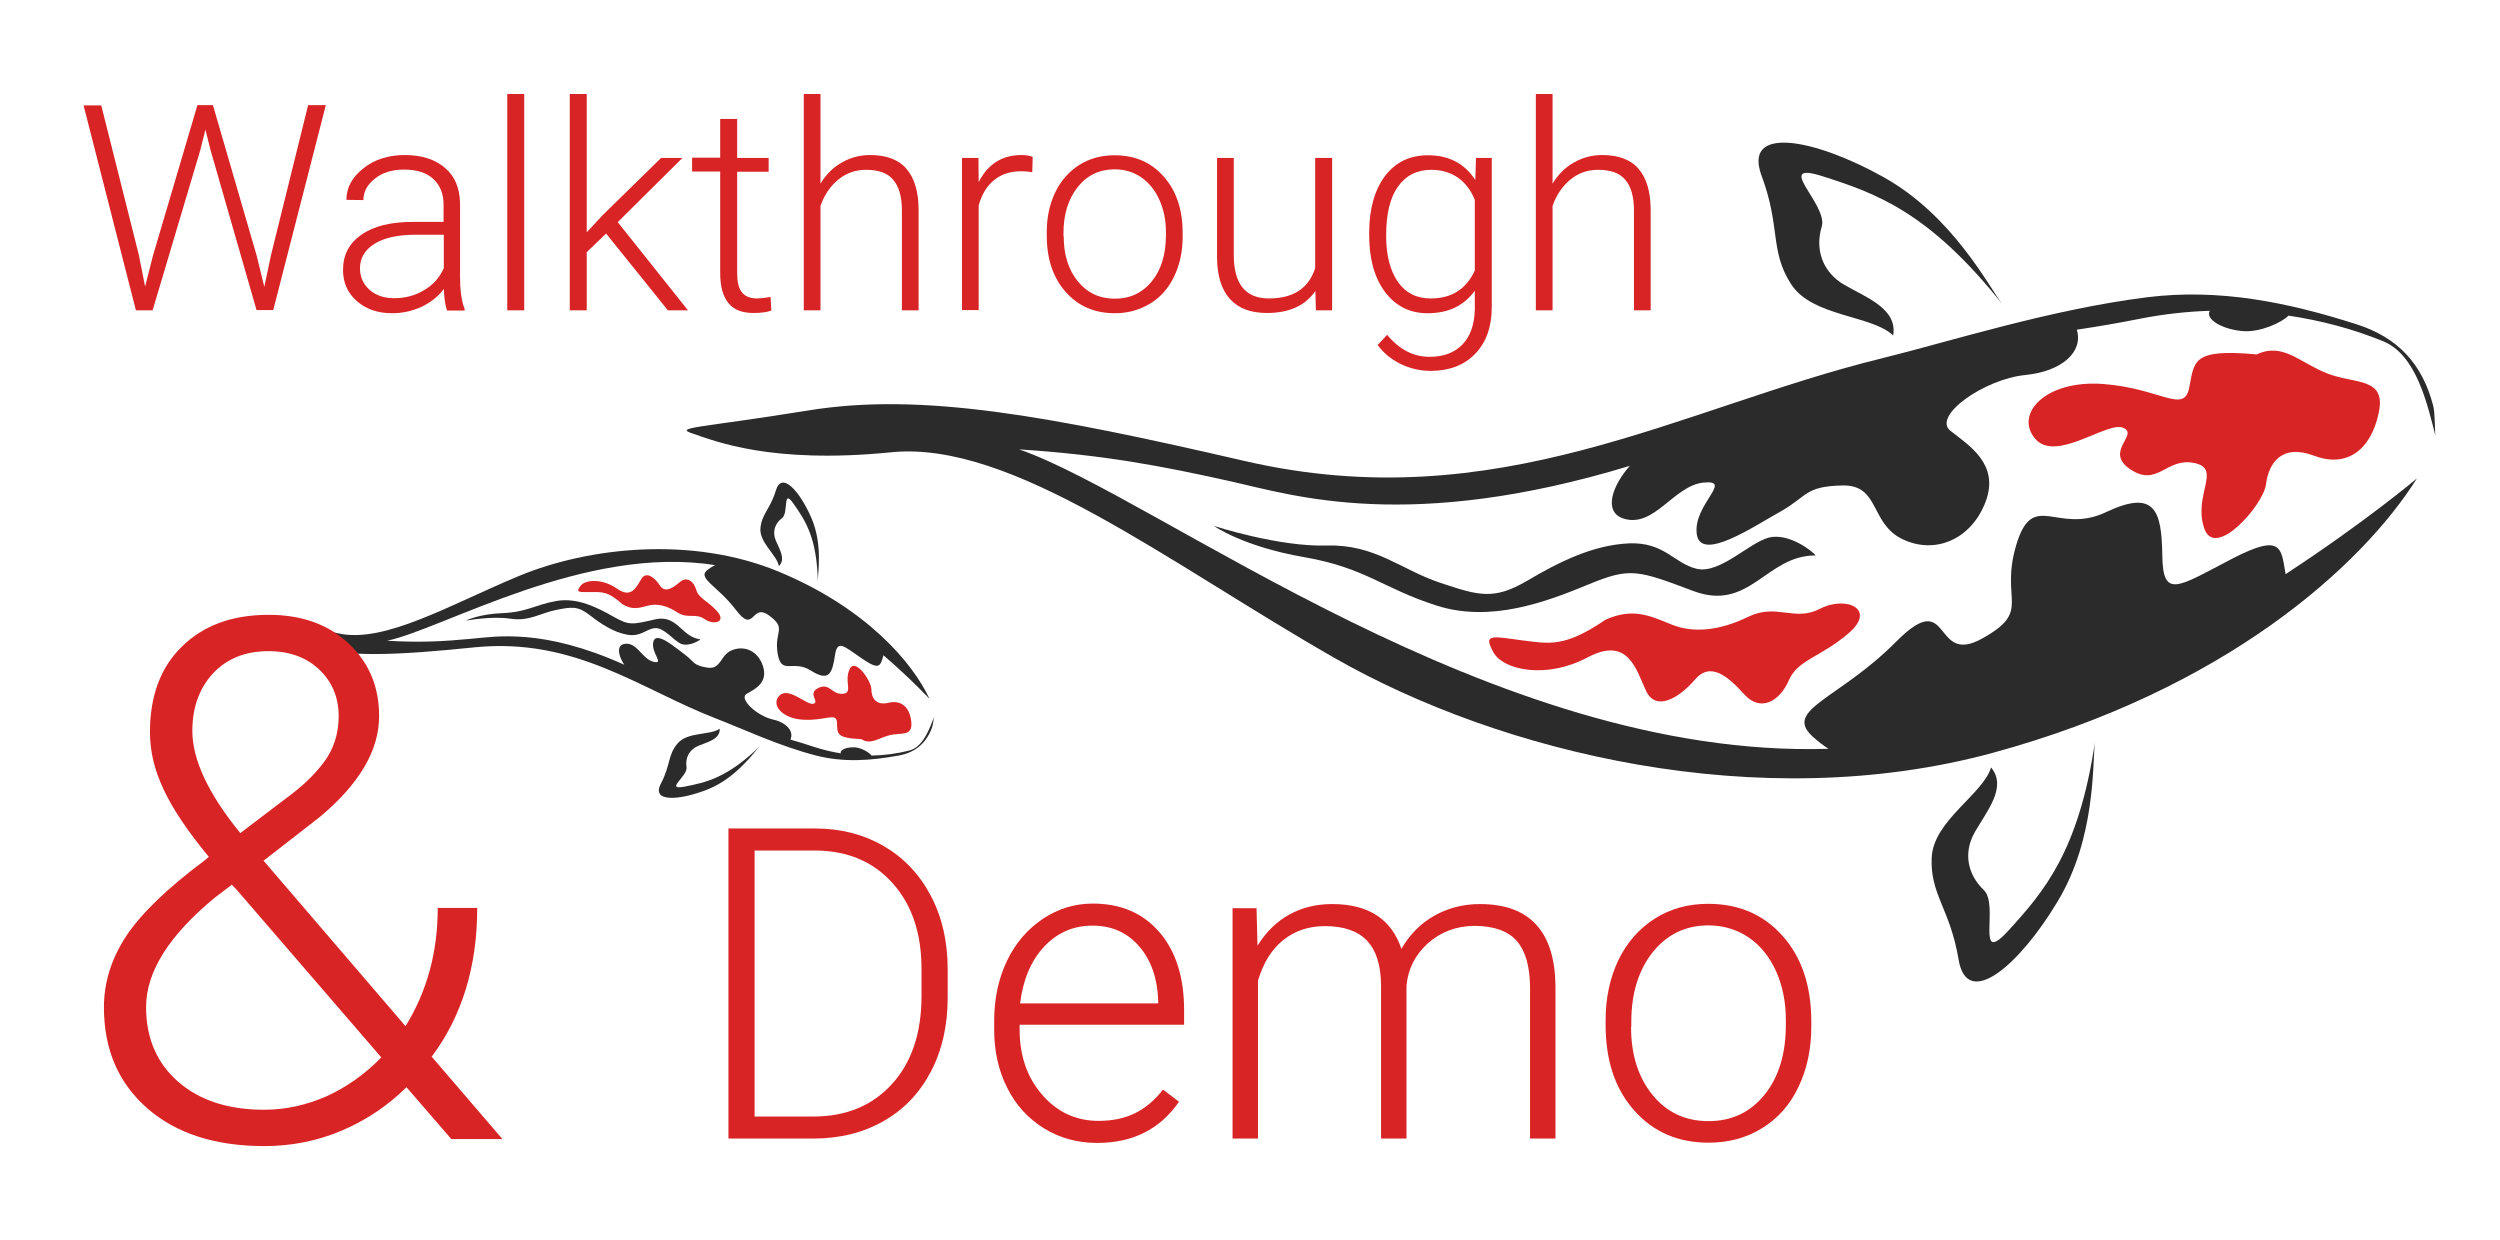 <?xml version="1.0" encoding="utf-8"?>
<!-- Generator: Adobe Illustrator 15.0.0, SVG Export Plug-In . SVG Version: 6.00 Build 0)  -->
<!DOCTYPE svg PUBLIC "-//W3C//DTD SVG 1.1//EN" "http://www.w3.org/Graphics/SVG/1.1/DTD/svg11.dtd">
<svg version="1.1" id="Layer_1" xmlns="http://www.w3.org/2000/svg" xmlns:xlink="http://www.w3.org/1999/xlink" x="0px" y="0px"
	 width="1032px" height="512px" viewBox="0 0 1032 512" enable-background="new 0 0 1032 512" xml:space="preserve">
<g>
	<path fill-rule="evenodd" clip-rule="evenodd" fill="#2A2B2A" d="M289.1,263.9c-7.9-0.9-9.4-10.4-18.8-8.2
		c-9.4,2.2-10.6,2.5-17-1.1c-6.4-3.6-14.8-8.1-23.7-6.5c-8.9,1.6-12.1,4.6-22.2,5c-10,0.4-15.1,3.1-15.1,3.1s10.7-2,18.4-0.8
		c7.7,1.2,12.3-2.3,18.8-3.6c6.5-1.3,9-1.7,13.9,2.1c4.9,3.8,9.9,7.1,15.5,8.1c5.7,1,7.6-2.3,11.4-2.7c3.8-0.4,7.8,5.2,10.9,6.5
		C284.4,267,288.6,264.5,289.1,263.9z"/>
	<path fill-rule="evenodd" clip-rule="evenodd" fill="#D92425" d="M256.9,249.4c4.1,2.5,6.9,1.6,10.6,0.6c3.7-1,7.9,0,12.1,2.8
		c4.3,2.8,7.5,0.1,11.3,2.8c3.8,2.6,9.1,1.2,5.1-3.3c-4.1-4.5-7.5-5.2-8.6-8.8c-1-3.6-3.9-5.7-6.8-3.2c-2.9,2.5-6.1,4.6-8.2,1.4
		c-2.1-3.3-5.6-6-7.6-2.8c-2,3.2-4,8.4-10.1,4.1c-6.1-4.3-13.2-3.8-15.1-1.1c-2,2.6-0.8,2.6,3.9,2.5
		C248.4,244.4,250.8,243.9,256.9,249.4z"/>
	<path fill-rule="evenodd" clip-rule="evenodd" fill="#2B2B2B" d="M337.6,239.9c0-3.5,2.1-15.2-2.7-26.2
		c-4.8-11-12.2-19.3-14.6-11.3c-2.4,7.9-5.9,9.8-6.4,15.7c-0.5,5.9,7,11.2,7.6,15.6c3-2.8,0.2-7.1-1.3-10.7c-1.5-3.6-0.2-7,2.6-9.1
		c2.9-2.1,0.1-12.7,4.8-5.9C332.5,214.9,337.2,222.1,337.6,239.9z"/>
	<path fill-rule="evenodd" clip-rule="evenodd" fill="#D92425" d="M355.5,305.1c3.9,2.5,7-0.4,11.7-1.6c4.7-1.2,9.5,0.7,9-5.3
		c-0.5-6-3.9-9.4-9.4-8.1c-5.5,1.3-7.1-2.3-7.1-5.6c0-3.3-6.7-13.3-9-8.2c-2.4,5.1,1.7,9.8-2.9,10.1c-4.6,0.3-5.3-4.7-10-2.4
		c-4.7,2.3,0.7,5.7-2,6.5c-2.7,0.8-10-7-13.9-3.5c-3.8,3.5,0.4,9.6,9.7,10.1c9.3,0.5,13.6-3.2,13.9,1.1
		C345.7,302.7,344.9,304.7,355.5,305.1z"/>
	<path fill-rule="evenodd" clip-rule="evenodd" fill="#2B2B2B" d="M375.4,309.8c-5,1.3-10.3,2-15.6,2.1c-0.9-1.2-4.1-3.2-6.9-3.4
		c-3.4-0.2-6.4,1.1-5.8,2.5c-3.7-0.6-7.3-1.5-10.8-2.6c-3.8-1.3-7-2.2-10-3.1c1.5-3.4-1.5-7-7.3-8.3c-6.6-1.5-14-8.5-10.9-10.5
		c3.2-1.9,8.6-4.3,7.1-10.6c-1.5-6.3-6.9-9.6-12.5-7.7c-5.6,1.8-4.7,8.3-10.7,7.4c-6-0.9-5.4-2.5-9.3-5.4c-4-2.9-11.8-9.9-13-5.3
		c-1.1,4.6,4.8,9.4,0.1,8.3c-4.7-1.1-6.9-8.3-12-7.4c-3.6,0.6-2.4,5.2-0.1,8.6c-33.8-15.2-53-11.6-63.3-10.7
		c-11.6,1.1-21,1.6-34.6,0.8c23.2-4.9,81.8-39.8,135.4-31.2c-0.9,0.4-1.9,1-2.8,1.7c-5.2,3.6,3.6,6.5,11.4,16.8
		c7.8,10.3,6.2-3.2,13.7,2.3c7.5,5.5,2,6.3,3.5,15.6c1.5,9.3,6.3,2.4,13.7,7.1c7.4,4.7,8.8,1.3,9.9-5.8c1-7.1,3.2-4.7,11.3,0.9
		c7.5,5.2,7.5,2.7,8.8-1.4c11.6,10,19,18,19,18c-7-15.1-26.3-37.6-62.2-52.5c-35.9-14.9-78.6-10.1-107.1,1.7
		c-28.5,11.8-55.9,28.2-75,23.7c-19-4.4-28.5-1.8-31.9-1.1c-3.4,0.7,0.4,0.9,18,6.1c17.6,5.2,38.2,4.1,70.6,0.8
		c41.6-4.1,68.3,17.4,99.7,29.5c10.4,4,25.9,11.3,41.1,15.2c11.4,2.9,22.6,2.1,34,0c6.8-1.2,11.3-4.9,13.8-11.4
		c0.5-1.3,0.7-4.2,1-4.8C383.8,300.6,381.1,308.4,375.4,309.8z"/>
	<path fill-rule="evenodd" clip-rule="evenodd" fill="#2B2B2B" d="M313.8,307.9c-2.6,2.6-9.7,13.1-21.5,17.9
		c-11.8,4.7-23.6,5.5-19.5-2.3c4.1-7.8,2.8-11.8,6.9-16.6c4.1-4.9,13.6-3.3,17.4-6.1c0.2,4.4-5.1,5.5-8.9,7.1
		c-3.8,1.6-5.4,5.1-4.8,8.8c0.6,3.7-9.4,9.7-0.7,8C291.4,323,300.3,321.1,313.8,307.9z"/>
</g>
<g>
	<path fill-rule="evenodd" clip-rule="evenodd" fill="#2A2B2A" d="M749.5,229.3c-20.3-0.2-27.2,23.4-50.4,14.7
		c-23.2-8.7-26.1-9.9-43.5-2.7c-17.4,7.2-40.3,15.8-62.5,8.7c-22.1-7-29.3-15.6-54.7-20c-25.4-4.4-37.3-12.9-37.3-12.9
		s26.7,8.7,46.6,8.1c19.9-0.6,30.5,9.9,46.6,15.3c16.1,5.4,22.3,7.3,36-0.7c13.7-8.1,27.4-14.8,42.1-15.5c14.7-0.6,18.5,8.2,28,10.5
		c9.6,2.2,21.5-10.7,29.8-12.9C738.5,219.9,748.3,227.6,749.5,229.3z"/>
	<path fill-rule="evenodd" clip-rule="evenodd" fill="#D92425" d="M662.8,255.8c11.3-5,18.1-1.7,27.2,2c9.1,3.7,20,2.5,31.7-3.2
		c11.7-5.7,19,2.2,29.6-3.3c10.6-5.5,23.6,0,11.8,10.1c-11.8,10.1-20.9,10.8-24.7,19.5c-3.8,8.7-11.7,13.1-18.3,5.8
		c-6.6-7.3-13.9-13.8-20.4-6.2c-6.5,7.6-16.1,13.4-20.2,4.7c-4.1-8.7-7.3-22.8-24.2-13.8c-16.9,9-34.7,5.3-38.8-2.1
		c-4.1-7.4-1.3-6.8,10.8-5.1C639.4,265.7,645.4,267.6,662.8,255.8z"/>
	<path fill-rule="evenodd" clip-rule="evenodd" fill="#2B2B2B" d="M864.8,306.3c-1.1,8.8,0.5,39.4-15.4,65.8
		c-15.8,26.4-37.4,45-40.9,24c-3.5-21-11.8-26.8-11.1-42.1c0.7-15.3,21.3-26.2,24.5-37.2c6.8,8.1-1.8,18.1-6.7,26.7
		c-4.9,8.6-2.9,17.6,3.7,23.9c6.6,6.3-3.9,32.3,10.4,16.5C843.7,368.1,858.1,351.4,864.8,306.3z"/>
	<path fill-rule="evenodd" clip-rule="evenodd" fill="#D92425" d="M931.6,146.3c10.8-5.1,17.6,3.4,29.2,7.9
		c11.6,4.5,24.4,1.4,21.1,16.4c-3.2,15-13,22.7-26.7,17.5c-13.6-5.1-18.8,3.4-19.8,11.9c-1.1,8.5-21.3,31.6-25.6,17.8
		c-4.4-13.8,7.5-24.4-4.1-26.7c-11.6-2.3-15,10.1-26.2,2.7c-11.2-7.4,3.6-14.3-3-17.2c-6.6-2.9-27.8,14.6-36.4,4.5
		c-8.6-10.2,4.2-24.3,27.9-22.6c23.7,1.7,33.5,12.5,35.7,1.6C905.9,149.2,904.6,143.8,931.6,146.3z"/>
	<path fill-rule="evenodd" clip-rule="evenodd" fill="#2B2B2B" d="M921.5,230.6c-22.5,11.7-28.7,16.9-28.9-1.4
		c-0.3-18.3-2.9-27.4-23.2-17.8c-20.3,9.6-30.2-9.6-37.1,13.6c-6.9,23.2,6.8,27-14.1,38.6c-20.8,11.6-12.3-22.1-35.6,1.4
		c-23.3,23.5-46.4,27.9-34.5,38.9c2.3,2.1,4.5,3.8,6.7,5.2c-139,4.4-276.6-103.7-334.1-123.6c35,2.3,58.7,6.8,87.8,13.3
		c25.8,5.8,73.4,21.1,164.3-6.5c-6.9,7.7-11.4,19-2.5,21.8c12.7,3.9,20.6-13.7,33-14.9c12.3-1.2-4.3,9-2.9,21.1
		c1.4,12.1,23.7-3.1,34.7-9.2c11-6.2,9.9-10.4,25.5-10.7c15.5-0.3,11.2,15.7,24.8,22.2c13.6,6.5,28.5-0.1,34.3-15.6
		c5.8-15.6-7.2-23.3-14.6-29.2c-7.5-6,13.8-21.3,31-23c15.1-1.5,24-9.6,21.2-18.7c8-1.2,16.5-2.6,26.5-4.6
		c9.2-1.8,18.8-2.9,28.4-3.2c-2,3.5,5.3,7.8,13.9,8.4c7,0.5,15.9-3.6,18.6-6.4c13.5,2,26.6,5.5,38.9,10.5
		c14,5.6,18.4,26.2,21.8,39.2c-0.4-1.7-0.1-9.2-1-12.6c-4.5-17.3-14.7-28.1-31.5-33.5c-28.4-9.1-56.7-14.9-86.5-11.2
		c-40,5-81.9,18.4-109.5,25.2c-83.7,20.5-158.7,66.5-263.1,42.4c-81.3-18.8-133.5-28.4-179.9-20.9c-46.4,7.5-56.2,6.9-47.6,9.7
		c8.5,2.8,31.8,12.6,81.6,7.6c49.8-5,114.1,45.5,182.8,84.8c68.7,39.3,175.7,65.4,271.8,39.3c96.1-26.1,152.5-77.2,175.2-113.3
		c0,0-21.3,18-54.2,39.5C941.6,226.3,942.2,219.9,921.5,230.6z"/>
	<path fill-rule="evenodd" clip-rule="evenodd" fill="#2B2B2B" d="M826.5,125.5C820.8,118,806,89,777.5,73.1
		c-28.5-15.9-58.2-21.6-50.3-0.5c7.9,21.2,3.3,30.9,12.1,44.6c8.7,13.7,33.5,12.8,42.2,21.3c1.9-11.1-11.2-15.7-20.3-21
		c-9-5.3-12-14.7-9.2-23.9c2.8-9.2-20.7-27.7,0.8-20.7C774.4,79.8,796.4,87.6,826.5,125.5z"/>
</g>
<g>
	<path fill="#D92425" d="M57.3,105.2l2.6,13.1l3.2-12.6l18.4-62.3h6.4l18.1,62.3l3.1,12.7l2.8-13.2l15.3-61.8h7.3l-21.7,84.6h-6.9
		L86.9,61.9l-2.1-8.4l-2.1,8.4L63,128.1h-6.9L34.5,43.5h7.3L57.3,105.2z"/>
	<path fill="#D92425" d="M184.5,128.1c-0.7-2-1.1-4.9-1.3-8.8c-2.4,3.2-5.5,5.6-9.3,7.4c-3.8,1.7-7.8,2.6-12,2.6
		c-6,0-10.9-1.7-14.7-5.1s-5.6-7.6-5.6-12.8c0-6.1,2.5-11,7.6-14.5c5.1-3.6,12.2-5.3,21.3-5.3h12.6v-7.1c0-4.5-1.4-8-4.2-10.6
		c-2.8-2.6-6.8-3.9-12.1-3.9c-4.8,0-8.9,1.2-12,3.7c-3.2,2.5-4.8,5.5-4.8,8.9l-7-0.1c0-5,2.3-9.3,7-13c4.6-3.7,10.4-5.5,17.1-5.5
		c7,0,12.5,1.8,16.6,5.3s6.1,8.4,6.2,14.7v29.8c0,6.1,0.6,10.6,1.9,13.7v0.7H184.5z M162.7,123.1c4.6,0,8.8-1.1,12.5-3.4
		c3.7-2.2,6.3-5.2,8-9V96.9h-12.4c-6.9,0.1-12.4,1.3-16.3,3.8c-3.9,2.5-5.9,5.8-5.9,10.1c0,3.5,1.3,6.4,3.9,8.8
		C155.1,121.9,158.5,123.1,162.7,123.1z"/>
	<path fill="#D92425" d="M216.4,128.1h-7V38.8h7V128.1z"/>
	<path fill="#D92425" d="M250.2,96.4l-8,7.7v24h-7V38.8h7v57.1l6.6-7.1l24.1-23.6h8.8l-26.7,26.5l29,36.4h-8.3L250.2,96.4z"/>
	<path fill="#D92425" d="M304.3,49.1v16.1h13v5.7h-13v41.9c0,3.5,0.6,6.1,1.9,7.8c1.3,1.7,3.4,2.6,6.3,2.6c1.2,0,3-0.2,5.6-0.6
		l0.3,5.6c-1.8,0.7-4.3,1-7.4,1c-4.8,0-8.2-1.4-10.4-4.2c-2.2-2.8-3.3-6.8-3.3-12.2v-42h-11.6v-5.7h11.6V49.1H304.3z"/>
	<path fill="#D92425" d="M338.7,75.8c2.3-3.8,5.2-6.7,8.8-8.7c3.6-2.1,7.5-3.1,11.7-3.1c6.7,0,11.8,1.9,15,5.7c3.3,3.8,5,9.5,5,17.1
		v41.3h-6.9V86.8c0-5.6-1.2-9.8-3.6-12.6c-2.3-2.8-6.1-4.1-11.2-4.1c-4.3,0-8.1,1.3-11.4,4c-3.3,2.7-5.8,6.3-7.4,10.9v43.1h-6.9
		V38.8h6.9V75.8z"/>
	<path fill="#D92425" d="M426.1,71.1c-1.5-0.3-3-0.4-4.7-0.4c-4.3,0-8,1.2-11,3.6c-3,2.4-5.1,5.9-6.4,10.5v43.2h-6.9V65.2h6.8
		l0.1,10c3.7-7.4,9.6-11.2,17.7-11.2c1.9,0,3.5,0.3,4.6,0.8L426.1,71.1z"/>
	<path fill="#D92425" d="M432.1,95.7c0-6,1.2-11.5,3.5-16.3c2.3-4.8,5.7-8.6,9.9-11.3c4.3-2.7,9.1-4,14.6-4c8.4,0,15.1,2.9,20.3,8.8
		c5.2,5.9,7.8,13.6,7.8,23.3v1.5c0,6.1-1.2,11.6-3.5,16.4s-5.6,8.6-9.9,11.2c-4.3,2.6-9.1,4-14.6,4c-8.3,0-15.1-2.9-20.3-8.8
		c-5.2-5.9-7.8-13.6-7.8-23.3V95.7z M439.1,97.6c0,7.5,1.9,13.7,5.8,18.5c3.9,4.8,9,7.2,15.3,7.2c6.3,0,11.4-2.4,15.3-7.2
		c3.9-4.8,5.8-11.2,5.8-19.1v-1.3c0-4.8-0.9-9.2-2.7-13.2c-1.8-4-4.3-7.1-7.5-9.3c-3.2-2.2-6.9-3.3-11-3.3c-6.2,0-11.3,2.4-15.2,7.3
		c-3.9,4.9-5.9,11.2-5.9,19.1V97.6z"/>
	<path fill="#D92425" d="M543,120.1c-4.2,6.1-10.9,9.1-20,9.1c-6.7,0-11.8-1.9-15.3-5.8c-3.5-3.9-5.3-9.7-5.3-17.3V65.2h6.9v40
		c0,12,4.8,18,14.5,18c10.1,0,16.4-4.2,19.1-12.5V65.2h7v62.9h-6.7L543,120.1z"/>
	<path fill="#D92425" d="M565.2,96.1c0-9.8,2.2-17.6,6.5-23.4c4.4-5.8,10.3-8.6,17.8-8.6c8.6,0,15.1,3.4,19.5,10.2l0.3-9.1h6.5v61.6
		c0,8.1-2.3,14.5-6.8,19.2c-4.5,4.7-10.7,7.1-18.4,7.1c-4.4,0-8.6-1-12.5-2.9c-4-2-7.1-4.6-9.4-7.8l3.9-4.2c4.9,6,10.8,9.1,17.5,9.1
		c5.8,0,10.3-1.7,13.6-5.1c3.3-3.4,4.9-8.2,5.1-14.3v-7.9c-4.5,6.2-10.9,9.3-19.5,9.3c-7.3,0-13.1-2.9-17.5-8.7s-6.6-13.7-6.6-23.5
		V96.1z M572.2,97.3c0,8,1.6,14.3,4.8,19c3.2,4.6,7.7,6.9,13.6,6.9c8.6,0,14.6-3.8,18.2-11.5V82.5c-1.6-4-4-7.1-7-9.2
		c-3.1-2.1-6.7-3.2-11-3.2c-5.8,0-10.4,2.3-13.7,6.9C573.8,81.6,572.2,88.3,572.2,97.3z"/>
	<path fill="#D92425" d="M640.9,75.8c2.3-3.8,5.2-6.7,8.8-8.7c3.6-2.1,7.5-3.1,11.7-3.1c6.7,0,11.8,1.9,15,5.7c3.3,3.8,5,9.5,5,17.1
		v41.3h-6.9V86.8c0-5.6-1.2-9.8-3.6-12.6c-2.3-2.8-6.1-4.1-11.2-4.1c-4.3,0-8.1,1.3-11.4,4c-3.3,2.7-5.8,6.3-7.4,10.9v43.1H634V38.8
		h6.9V75.8z"/>
</g>
<g>
	<path fill="#D92425" d="M86.2,353.7c-8.5-10.3-14.7-19.4-18.5-27.5c-3.9-8.1-5.8-16-5.8-24c0-14.9,4.4-26.8,13.3-35.4
		c8.9-8.7,20.8-13,35.7-13c13.6,0,24.6,3.9,33,11.8c8.4,7.9,12.6,17.8,12.6,30c0,14.1-8.1,27.9-24.3,41.5l-23.4,18.2l58.6,68.3
		c8.9-14.4,13.3-30.6,13.3-48.8h16.3c0,24.2-6.3,44.7-18.8,61.4l29.2,34h-21.1l-18.5-21.4c-7.7,7.6-16.6,13.6-26.7,17.9
		s-20.8,6.4-32,6.4c-20.3,0-36.4-5.2-48.3-15.6c-11.9-10.4-17.9-24.3-17.9-41.7c0-10.3,3.1-20.1,9.2-29.4
		c6.1-9.2,16.8-19.6,32.2-31.1L86.2,353.7z M109,458.1c8.9,0,17.5-1.9,25.9-5.6c8.3-3.8,15.8-9.1,22.5-16l-59.6-69.1l-2.1-2.2
		l-6.7,5.1c-19.1,15.6-28.7,30.8-28.7,45.4c0,12.8,4.4,23.1,13.2,30.8S94.1,458.1,109,458.1z M79.4,301.7c0,11.9,6.6,26,19.8,42.2
		l19.2-14.6c6.2-4.5,11.4-9.4,15.4-14.8c4-5.4,6-11.7,6-18.9c0-7.6-2.6-14-7.9-19.1s-12.3-7.7-21.1-7.7c-9.6,0-17.2,3.1-22.9,9.2
		C82.3,284.1,79.4,292,79.4,301.7z"/>
	<path fill="#D92425" d="M300.7,470V342h35.8c10.5,0,19.9,2.4,28.2,7.2c8.3,4.8,14.8,11.6,19.5,20.5c4.7,8.9,7,19,7,30.4v11.8
		c0,11.4-2.3,21.6-6.9,30.4c-4.6,8.8-11.1,15.7-19.6,20.5c-8.4,4.8-18.1,7.2-29,7.2H300.7z M311.5,351.2v109.7h24.3
		c13.5,0,24.3-4.5,32.4-13.4c8.1-8.9,12.2-21,12.2-36.3v-11.3c0-14.7-4-26.5-12-35.4c-8-8.9-18.6-13.3-31.7-13.4H311.5z"/>
	<path fill="#D92425" d="M452.9,471.8c-8.1,0-15.4-2-21.9-6c-6.5-4-11.6-9.5-15.2-16.7c-3.6-7.1-5.4-15.1-5.4-24v-3.8
		c0-9.1,1.8-17.4,5.3-24.7c3.5-7.3,8.5-13.1,14.8-17.3c6.3-4.2,13.2-6.3,20.6-6.3c11.5,0,20.7,3.9,27.5,11.8
		c6.8,7.9,10.2,18.6,10.2,32.3v5.9h-67.9v2c0,10.8,3.1,19.8,9.3,26.9c6.2,7.2,14,10.8,23.3,10.8c5.6,0,10.6-1,14.9-3.1
		c4.3-2.1,8.2-5.3,11.7-9.8l6.6,5C478.8,466.2,467.6,471.8,452.9,471.8z M451,382.1c-7.9,0-14.6,2.9-20,8.7
		c-5.4,5.8-8.7,13.6-9.9,23.4h57V413c-0.3-9.1-2.9-16.6-7.8-22.3C465.4,385,459,382.1,451,382.1z"/>
	<path fill="#D92425" d="M518.7,374.9l0.4,15.5c3.5-5.7,7.9-10,13.2-12.9c5.3-2.9,11.1-4.3,17.6-4.3c15,0,24.5,6.2,28.6,18.5
		c3.4-5.9,7.9-10.5,13.6-13.7c5.7-3.2,12-4.8,18.8-4.8c20.4,0,30.8,11.1,31.2,33.4V470h-10.5v-62.7c-0.1-8.5-1.9-14.8-5.5-18.9
		c-3.6-4.1-9.5-6.2-17.6-6.2c-7.6,0.1-13.9,2.6-19.2,7.3c-5.2,4.8-8.1,10.6-8.7,17.4V470h-10.5v-63.5c-0.1-8.1-2-14.2-5.8-18.2
		c-3.8-4-9.6-6-17.4-6c-6.6,0-12.3,1.9-17.1,5.7s-8.3,9.4-10.5,16.8V470h-10.5v-95.1H518.7z"/>
	<path fill="#D92425" d="M662.8,421c0-9.1,1.8-17.4,5.3-24.7c3.5-7.3,8.6-13,15-17.1c6.5-4.1,13.8-6.1,22-6.1
		c12.7,0,22.9,4.4,30.8,13.3c7.9,8.9,11.8,20.6,11.8,35.3v2.2c0,9.2-1.8,17.5-5.3,24.8c-3.5,7.4-8.5,13-15,17c-6.4,4-13.8,6-22.1,6
		c-12.6,0-22.8-4.4-30.7-13.3c-7.9-8.9-11.8-20.6-11.8-35.3V421z M673.3,423.9c0,11.4,2.9,20.7,8.8,28s13.6,10.9,23.2,10.9
		c9.5,0,17.2-3.6,23.1-10.9s8.8-16.9,8.8-28.9v-2c0-7.3-1.3-13.9-4-20c-2.7-6-6.5-10.7-11.3-14c-4.9-3.3-10.4-5-16.7-5
		c-9.4,0-17,3.7-22.9,11c-5.9,7.4-8.9,17-8.9,28.9V423.9z"/>
</g>
</svg>
